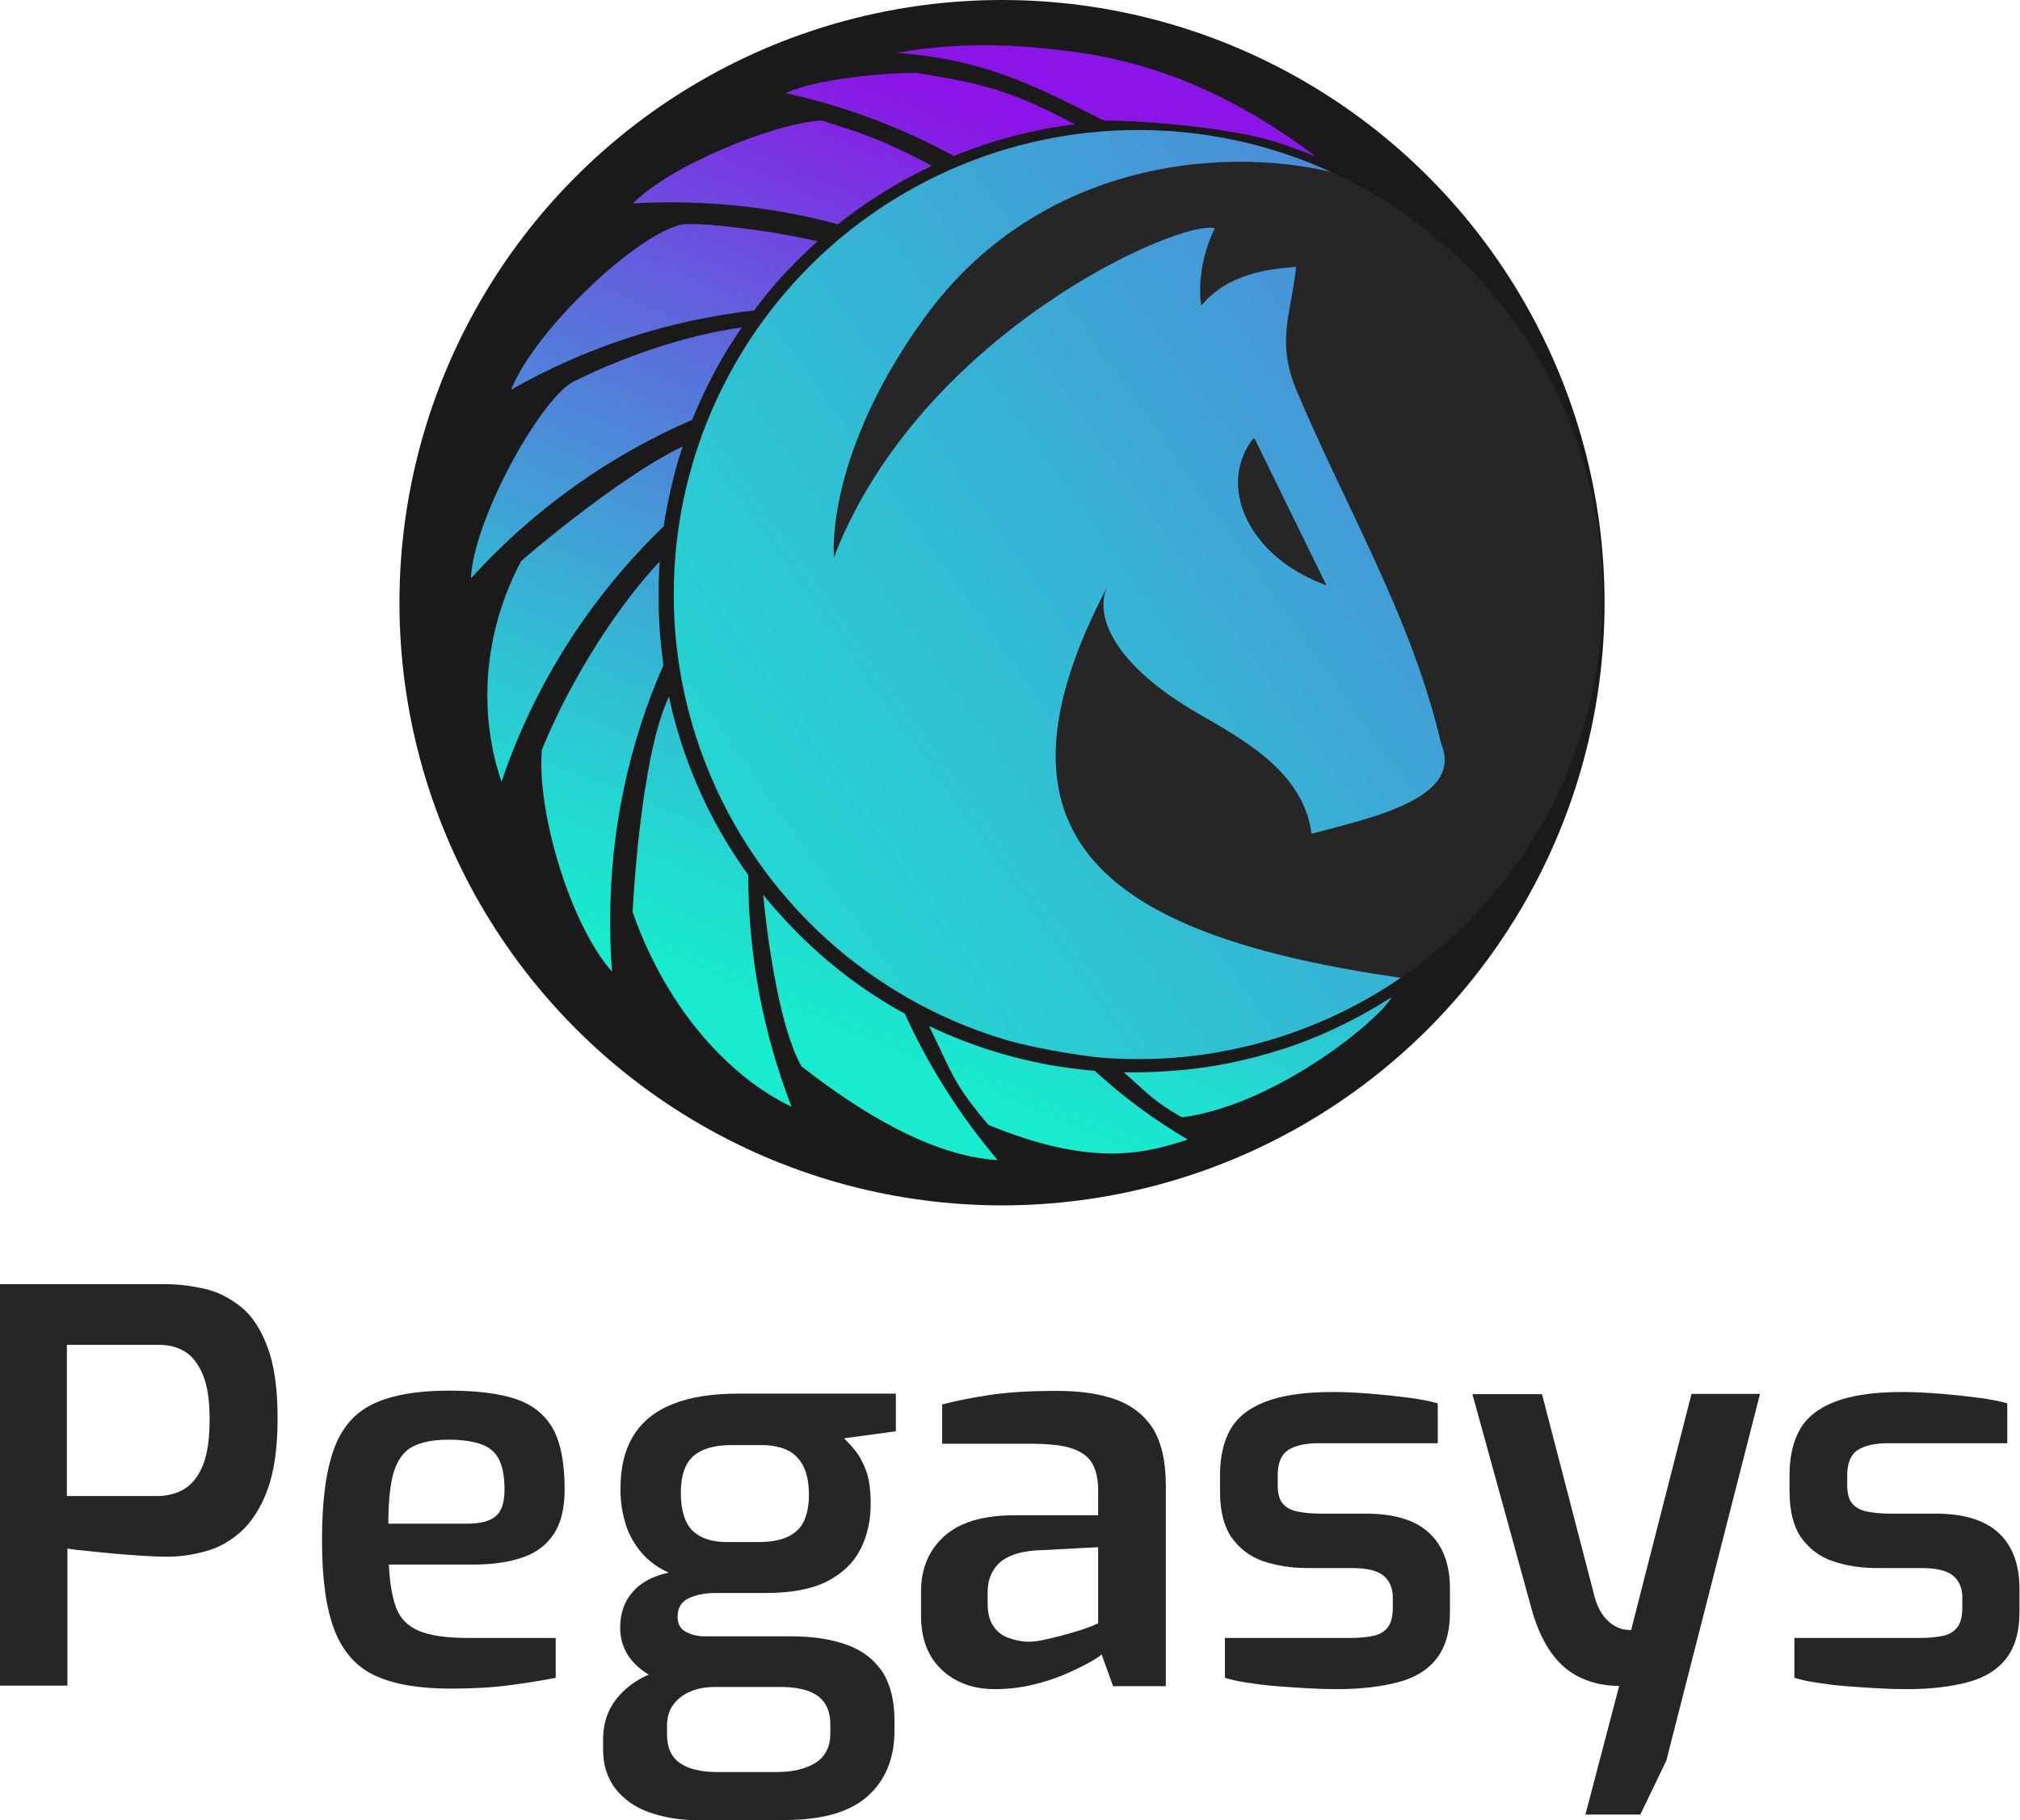 <?xml version="1.0" encoding="utf-8"?>
<!-- Generator: Adobe Illustrator 26.0.0, SVG Export Plug-In . SVG Version: 6.00 Build 0)  -->
<svg version="1.1" id="Camada_1" xmlns="http://www.w3.org/2000/svg" xmlns:xlink="http://www.w3.org/1999/xlink" x="0px" y="0px"
	 viewBox="0 0 745.9 672" style="enable-background:new 0 0 745.9 672;" xml:space="preserve">
<style type="text/css">
	.st0{fill:#1A1A1A;}
	.st1{clip-path:url(#SVGID_00000063596473438516433870000003347605322330285447_);fill:#262626;}
	
		.st2{clip-path:url(#SVGID_00000063596473438516433870000003347605322330285447_);fill:url(#SVGID_00000173881110187057181860000018023846680309559223_);}
	.st3{fill:url(#SVGID_00000013892122567582677670000004065214024534331301_);}
	.st4{fill:url(#SVGID_00000080901399637229557650000006009269791552673960_);}
	.st5{fill:url(#SVGID_00000008121398736216304180000000730279204201866136_);}
	.st6{fill:url(#SVGID_00000165914255036420276760000016972828368253745305_);}
	.st7{fill:url(#SVGID_00000117672132717691203690000010381827481436135349_);}
	.st8{fill:url(#SVGID_00000044871286892658881360000000047378790370173329_);}
	.st9{fill:url(#SVGID_00000062186908247049431270000009409910553393127055_);}
	.st10{fill:url(#SVGID_00000090984020715327013970000017222706039420293511_);}
	.st11{fill:url(#SVGID_00000156551490408299298100000009387176698436860043_);}
	.st12{fill:url(#SVGID_00000019678404182838401990000016257131591964302980_);}
	.st13{fill:url(#SVGID_00000000938165238588031100000004971046170255116423_);}
	.st14{fill:#262626;}
</style>
<g>
	<g>
		<g>
			<circle class="st0" cx="370" cy="222.5" r="222.5"/>
			<g>
				<defs>
					<circle id="SVGID_1_" cx="420.3" cy="219.5" r="171.5"/>
				</defs>
				<clipPath id="SVGID_00000129176229575194777490000001822502504552142747_">
					<use xlink:href="#SVGID_1_"  style="overflow:visible;"/>
				</clipPath>
				
					<circle style="clip-path:url(#SVGID_00000129176229575194777490000001822502504552142747_);fill:#262626;" cx="448" cy="269.1" r="234.7"/>
				
					<linearGradient id="SVGID_00000049200487459799303540000013588954238307807646_" gradientUnits="userSpaceOnUse" x1="-5.058" y1="518.596" x2="980.386" y2="-180.91">
					<stop  offset="0.186" style="stop-color:#19EBCE"/>
					<stop  offset="0.265" style="stop-color:#21DCD0"/>
					<stop  offset="0.42" style="stop-color:#36B4D4"/>
					<stop  offset="0.633" style="stop-color:#5873DB"/>
					<stop  offset="0.895" style="stop-color:#871BE5"/>
					<stop  offset="0.91" style="stop-color:#8A15E6"/>
				</linearGradient>
				
					<path style="clip-path:url(#SVGID_00000129176229575194777490000001822502504552142747_);fill:url(#SVGID_00000049200487459799303540000013588954238307807646_);" d="
					M442.4,263.4c17.1,9.9,38.9,21.6,41.9,44.4c22.7-6,56.4-13.2,47.8-33.4c-10.7-46.3-35.4-87.4-53.7-131.1
					c-1.3-3.1-2.3-6.7-2.9-10c-2.2-11.7,2-22.9,3.1-34.8c-4.4,0.6-23.8,0.6-34.9,14.2c-0.3,0.4-2.5-13.6,4.9-28.4
					c-12.3-3.7-108.5,38.2-140.7,121.5c-0.8-19.2,7-52,33.4-88.4c40.8-56.4,107.2-63.9,149.9-54c-7.4-3.2-8.5-5.3-25.5-11.3
					c-10-3.5-24.5-6.3-31-6.3c-117.1-0.3-193,68.9-199.2,191c-4.7,92.8,95.9,155.2,201.5,155.5c36.5,0.1,60.5-16.3,80.3-31.3
					C409.4,345.5,359.3,310.2,409.2,216C403.6,226.5,410.6,245,442.4,263.4z M462.9,161.7c0.1,0.2,0.2,0.3,0.2,0.5
					c0.1-0.1,0.1-0.2,0.2-0.2c9.4,19.1,17.9,36.6,26.5,54.1c-3.1-1.1-6.1-2.5-8.9-4C459.3,200.5,450.3,177.8,462.9,161.7z"/>
			</g>
		</g>
		<g>
			
				<linearGradient id="SVGID_00000162319928870475485510000002896304071910794638_" gradientUnits="userSpaceOnUse" x1="182.901" y1="425.029" x2="360.902" y2="-1.348">
				<stop  offset="0.186" style="stop-color:#19EBCE"/>
				<stop  offset="0.265" style="stop-color:#21DCD0"/>
				<stop  offset="0.42" style="stop-color:#36B4D4"/>
				<stop  offset="0.633" style="stop-color:#5873DB"/>
				<stop  offset="0.895" style="stop-color:#871BE5"/>
				<stop  offset="0.91" style="stop-color:#8A15E6"/>
			</linearGradient>
			<path style="fill:url(#SVGID_00000162319928870475485510000002896304071910794638_);" d="M396.9,45.9
				c-15.6,1.9-30.6,5.9-44.7,11.7c-19.2-10.5-40.1-18.4-62-23.2c10.5-5.2,35.7-7.5,48-7.5C364.5,31,374.3,34,396.9,45.9z"/>
			
				<linearGradient id="SVGID_00000164492255661615430090000000793620832554554046_" gradientUnits="userSpaceOnUse" x1="146.29" y1="409.745" x2="324.292" y2="-16.632">
				<stop  offset="0.186" style="stop-color:#19EBCE"/>
				<stop  offset="0.265" style="stop-color:#21DCD0"/>
				<stop  offset="0.42" style="stop-color:#36B4D4"/>
				<stop  offset="0.633" style="stop-color:#5873DB"/>
				<stop  offset="0.895" style="stop-color:#871BE5"/>
				<stop  offset="0.91" style="stop-color:#8A15E6"/>
			</linearGradient>
			<path style="fill:url(#SVGID_00000164492255661615430090000000793620832554554046_);" d="M344.1,61.2c-0.5,0.3-1.1,0.5-1.6,0.8
				c-11.8,5.7-22.9,12.7-33.1,20.8c-19.6-5.3-40.2-8.1-61.5-8.1c-4.8,0-9.5,0.1-14.2,0.4c14.1-14.2,52.3-29.7,69.7-30.6
				C317.7,49,324.7,51,344.1,61.2z"/>
			
				<linearGradient id="SVGID_00000156587845341759926840000012629411728891853462_" gradientUnits="userSpaceOnUse" x1="126.343" y1="401.417" x2="304.344" y2="-24.959">
				<stop  offset="0.186" style="stop-color:#19EBCE"/>
				<stop  offset="0.265" style="stop-color:#21DCD0"/>
				<stop  offset="0.42" style="stop-color:#36B4D4"/>
				<stop  offset="0.633" style="stop-color:#5873DB"/>
				<stop  offset="0.895" style="stop-color:#871BE5"/>
				<stop  offset="0.91" style="stop-color:#8A15E6"/>
			</linearGradient>
			<path style="fill:url(#SVGID_00000156587845341759926840000012629411728891853462_);" d="M301.9,89.1c-1,0.9-2,1.8-3,2.7
				c-1.1,1-2.1,2-3.1,3c-6.3,6.1-12.1,12.7-17.3,19.8c-32.4,3.7-62.8,13.9-89.8,29.3c8.8-22.1,46.8-58,63.5-61.1
				C259.6,82.1,284.6,85,301.9,89.1z"/>
			
				<linearGradient id="SVGID_00000041267970659380106920000007622100925718036895_" gradientUnits="userSpaceOnUse" x1="124.581" y1="400.682" x2="302.583" y2="-25.695">
				<stop  offset="0.186" style="stop-color:#19EBCE"/>
				<stop  offset="0.265" style="stop-color:#21DCD0"/>
				<stop  offset="0.42" style="stop-color:#36B4D4"/>
				<stop  offset="0.633" style="stop-color:#5873DB"/>
				<stop  offset="0.895" style="stop-color:#871BE5"/>
				<stop  offset="0.91" style="stop-color:#8A15E6"/>
			</linearGradient>
			<path style="fill:url(#SVGID_00000041267970659380106920000007622100925718036895_);" d="M273.9,120.9c-1.4,2-2.7,4.1-4.1,6.2
				c-0.9,1.4-1.8,2.9-2.6,4.3c-4.4,7.5-8.3,15.4-11.6,23.6c-31.3,13.5-59.1,33.6-81.7,58.5c0.8-21.8,26.8-68.6,38.9-73.1
				C212.8,140.4,242.1,125.2,273.9,120.9z"/>
			
				<linearGradient id="SVGID_00000171686608911913391040000005912154474406942877_" gradientUnits="userSpaceOnUse" x1="133.447" y1="404.383" x2="311.449" y2="-21.994">
				<stop  offset="0.186" style="stop-color:#19EBCE"/>
				<stop  offset="0.265" style="stop-color:#21DCD0"/>
				<stop  offset="0.42" style="stop-color:#36B4D4"/>
				<stop  offset="0.633" style="stop-color:#5873DB"/>
				<stop  offset="0.895" style="stop-color:#871BE5"/>
				<stop  offset="0.91" style="stop-color:#8A15E6"/>
			</linearGradient>
			<path style="fill:url(#SVGID_00000171686608911913391040000005912154474406942877_);" d="M252.1,164.8c-0.5,1.4-0.9,2.9-1.4,4.3
				c-0.5,1.5-0.9,3.1-1.3,4.6c-1.8,6.7-3.3,13.6-4.3,20.6c-26.9,25.9-47.7,58.1-59.9,94.3c-7.3-21.2-8.7-51.2,7.2-81.4
				C192.5,206.9,228.5,176,252.1,164.8z"/>
			
				<linearGradient id="SVGID_00000078752803221092249690000001250797956353388462_" gradientUnits="userSpaceOnUse" x1="170.43" y1="419.823" x2="348.432" y2="-6.554">
				<stop  offset="0.186" style="stop-color:#19EBCE"/>
				<stop  offset="0.265" style="stop-color:#21DCD0"/>
				<stop  offset="0.42" style="stop-color:#36B4D4"/>
				<stop  offset="0.633" style="stop-color:#5873DB"/>
				<stop  offset="0.895" style="stop-color:#871BE5"/>
				<stop  offset="0.91" style="stop-color:#8A15E6"/>
			</linearGradient>
			<path style="fill:url(#SVGID_00000078752803221092249690000001250797956353388462_);" d="M225.3,340c0,6.3,0.2,12.5,0.7,18.7
				c-15.6-17.6-27.9-59.5-25.9-81.9c11.6-28.4,29.7-55,43.5-69.5c-0.1,1.3-0.2,2.6-0.2,4c-0.2,3-0.2,6-0.2,9c0,8.6,0.6,17,1.8,25.2
				C232.3,274.4,225.3,306.4,225.3,340z"/>
			
				<linearGradient id="SVGID_00000044890050985229887280000017230867615212079032_" gradientUnits="userSpaceOnUse" x1="224.025" y1="442.197" x2="402.026" y2="15.821">
				<stop  offset="0.186" style="stop-color:#19EBCE"/>
				<stop  offset="0.265" style="stop-color:#21DCD0"/>
				<stop  offset="0.42" style="stop-color:#36B4D4"/>
				<stop  offset="0.633" style="stop-color:#5873DB"/>
				<stop  offset="0.895" style="stop-color:#871BE5"/>
				<stop  offset="0.91" style="stop-color:#8A15E6"/>
			</linearGradient>
			<path style="fill:url(#SVGID_00000044890050985229887280000017230867615212079032_);" d="M292.3,408.6
				c-22-10.5-45.7-34.9-58.7-71.9c0,0,2.7-57,13.4-79.5c0.1,0.3,0.1,0.5,0.2,0.8c0.6,2.9,1.3,5.8,2.1,8.6
				c5.6,20.5,14.8,39.6,27,56.4C276.3,353.2,282,382.1,292.3,408.6z"/>
			
				<linearGradient id="SVGID_00000126281454848325901980000008231331364657964704_" gradientUnits="userSpaceOnUse" x1="287.714" y1="468.786" x2="465.715" y2="42.409">
				<stop  offset="0.186" style="stop-color:#19EBCE"/>
				<stop  offset="0.265" style="stop-color:#21DCD0"/>
				<stop  offset="0.42" style="stop-color:#36B4D4"/>
				<stop  offset="0.633" style="stop-color:#5873DB"/>
				<stop  offset="0.895" style="stop-color:#871BE5"/>
				<stop  offset="0.91" style="stop-color:#8A15E6"/>
			</linearGradient>
			<path style="fill:url(#SVGID_00000126281454848325901980000008231331364657964704_);" d="M368.4,428.3
				c-24.6-1.5-51-17.9-72.4-34.6c-7.6-13-12.3-43.8-14.2-63.4c0.3,0.3,0.5,0.7,0.8,1c1.6,2,3.3,3.9,5,5.8
				c12.8,14.4,27.9,26.7,44.8,36.2c0.6,0.3,1.1,0.6,1.7,0.9C343,393.8,354.6,412,368.4,428.3z"/>
			
				<linearGradient id="SVGID_00000106858510303512528310000001618181351748480654_" gradientUnits="userSpaceOnUse" x1="351.028" y1="495.218" x2="529.03" y2="68.841">
				<stop  offset="0.186" style="stop-color:#19EBCE"/>
				<stop  offset="0.265" style="stop-color:#21DCD0"/>
				<stop  offset="0.42" style="stop-color:#36B4D4"/>
				<stop  offset="0.633" style="stop-color:#5873DB"/>
				<stop  offset="0.895" style="stop-color:#871BE5"/>
				<stop  offset="0.91" style="stop-color:#8A15E6"/>
			</linearGradient>
			<path style="fill:url(#SVGID_00000106858510303512528310000001618181351748480654_);" d="M438.6,420.7
				c-14.4,4.6-34.2,10.9-73.6-5.4c-12.8-15.1-13.2-18.5-21.9-36.5c17.2,8.2,36,13.8,55.8,16c1.8,0.2,3.5,0.4,5.3,0.5
				C414.8,405,426.3,413.5,438.6,420.7z"/>
			
				<linearGradient id="SVGID_00000063605650750770262900000009114631514461287325_" gradientUnits="userSpaceOnUse" x1="237.545" y1="447.841" x2="415.547" y2="21.465">
				<stop  offset="0.186" style="stop-color:#19EBCE"/>
				<stop  offset="0.265" style="stop-color:#21DCD0"/>
				<stop  offset="0.42" style="stop-color:#36B4D4"/>
				<stop  offset="0.633" style="stop-color:#5873DB"/>
				<stop  offset="0.895" style="stop-color:#871BE5"/>
				<stop  offset="0.91" style="stop-color:#8A15E6"/>
			</linearGradient>
			<path style="fill:url(#SVGID_00000063605650750770262900000009114631514461287325_);" d="M485.9,57.8c-3.7-1.5-7.4-2.9-11.2-4.2
				c-1.2-0.4-2.4-0.8-3.6-1.2c-16.2-5-45.8-7.8-63.6-7.9c-27.1-13.8-44.8-22.6-76.7-25c29.5-5.1,52.3-2,64.8-0.5
				C422.3,22.4,452.4,32.5,485.9,57.8z"/>
			
				<linearGradient id="SVGID_00000020387587598426105010000007879493704015549852_" gradientUnits="userSpaceOnUse" x1="407.336" y1="518.725" x2="585.338" y2="92.349">
				<stop  offset="0.186" style="stop-color:#19EBCE"/>
				<stop  offset="0.265" style="stop-color:#21DCD0"/>
				<stop  offset="0.42" style="stop-color:#36B4D4"/>
				<stop  offset="0.633" style="stop-color:#5873DB"/>
				<stop  offset="0.895" style="stop-color:#871BE5"/>
				<stop  offset="0.91" style="stop-color:#8A15E6"/>
			</linearGradient>
			<path style="fill:url(#SVGID_00000020387587598426105010000007879493704015549852_);" d="M513.9,368.1
				c-4.7,8.7-43.2,40-77.5,44.4c-11.1-6.5-11.8-8.2-21.4-16.6c1.3,0,2.6,0,3.9,0c5.6,0,11.1-0.3,16.6-0.8c0.5,0,1-0.1,1.5-0.1
				c12-1.2,23.6-3.6,34.7-7.1c1-0.3,1.9-0.6,2.9-0.9c4-1.3,7.9-2.8,11.8-4.4C495.9,378.6,505.2,373.7,513.9,368.1z"/>
		</g>
	</g>
	<g>
		<path class="st14" d="M0,622.4V474.1h61.3c4.7,0,9.4,0.6,14.3,1.7c4.8,1.1,9.3,3.4,13.4,6.7c4.1,3.3,7.4,8.3,9.8,14.9
			c2.5,6.6,3.7,15.3,3.7,26.3c0,11-1.3,19.8-3.8,26.5c-2.5,6.7-5.9,11.8-9.9,15.4c-4.1,3.6-8.5,6-13.3,7.2
			c-4.8,1.3-9.3,1.9-13.8,1.9c-2.3,0-5.1-0.1-8.5-0.3s-7-0.5-10.6-0.8c-3.7-0.3-7.1-0.7-10.2-1c-3.1-0.3-5.7-0.6-7.5-0.9v50.6H0z
			 M24.7,552.3h33.3c3.9,0,7.3-0.9,10.2-2.7c2.9-1.8,5.2-4.8,6.8-8.8c1.6-4.1,2.4-9.7,2.4-16.8c0-7-0.8-12.5-2.5-16.5
			c-1.7-4-3.9-6.9-6.6-8.5c-2.7-1.7-5.9-2.5-9.5-2.5H24.7V552.3z"/>
		<path class="st14" d="M166.3,623.4c-11.7,0-20.9-1.6-27.8-4.8c-6.9-3.2-11.9-8.8-15-16.8c-3.1-8-4.6-19.1-4.6-33.2
			c0-14.5,1.5-25.7,4.4-33.6c2.9-8,7.8-13.6,14.7-16.8c6.8-3.2,16.1-4.8,27.7-4.8c10.3,0,18.6,1,24.8,3.1c6.2,2.1,10.8,5.8,13.7,11
			c2.9,5.3,4.3,12.8,4.3,22.4c0,6.8-1.3,12.3-4,16.4c-2.7,4.1-6.5,7-11.6,8.7c-5,1.7-10.9,2.6-17.8,2.6h-31.5c0.3,6.7,1.2,12,2.7,16
			c1.5,4,4.4,6.8,8.4,8.5c4.1,1.7,10.1,2.6,18,2.6h32.5v14.7c-5.5,1.1-11.3,2-17.4,2.8C181.8,623,174.6,623.4,166.3,623.4z
			 M143.4,562.5h29.3c4.7,0,8.1-0.9,10.3-2.7s3.3-5.1,3.3-9.9c0-4.7-0.7-8.4-2-11c-1.3-2.7-3.5-4.6-6.6-5.7
			c-3.1-1.1-7.1-1.7-12.1-1.7c-5.6,0-10,0.9-13.3,2.6c-3.2,1.7-5.5,4.9-6.9,9.3C144.1,547.8,143.4,554.2,143.4,562.5z"/>
		<path class="st14" d="M258.1,672c-6.8,0-12.9-1-18.3-2.9c-5.4-1.9-9.5-4.9-12.6-8.8c-3-4-4.5-8.7-4.5-14.4v-3.8
			c0-5.9,1.7-10.9,5-15c3.3-4.1,7.6-7.2,12.9-9.3c5.2-2.1,10.6-3.2,16.3-3.2l7.2,8.2c-3.3,0-6.4,0.5-9,1.6c-2.7,1.1-4.8,2.7-6.4,4.8
			c-1.6,2.1-2.4,4.8-2.4,8v3.2c0,4.8,1.6,8.3,4.8,10.5c3.2,2.2,7.8,3.3,13.7,3.3h21.9c6.2,0,11-1.2,14.6-3.5
			c3.5-2.3,5.3-5.9,5.3-10.7v-3.4c0-2.9-0.6-5.4-1.8-7.4c-1.2-2-3.1-3.6-5.8-4.7c-2.7-1.1-6.3-1.7-10.8-1.7h-26.9
			c-10.7,0-18.8-2.1-24.2-6.2c-5.4-4.1-8.1-9.4-8.1-15.7c0-5.4,1.6-9.8,4.7-13.3c3.1-3.5,7.5-5.8,13.2-7c-4.6-2.1-8.1-4.9-10.7-8.2
			c-2.6-3.3-4.5-7-5.5-10.8c-1.1-3.9-1.6-7.8-1.6-11.9c0-8.2,1.7-14.8,5-20c3.3-5.2,8.2-9,14.7-11.5c6.4-2.5,14.4-3.7,23.9-3.7h58.1
			v13.9l-19.1,2.6c1.3,1.3,2.8,2.9,4.3,4.8c1.5,1.9,2.8,4.4,3.9,7.4c1.1,3.1,1.6,7.1,1.6,12.1c0,6-1.2,11.5-3.7,16.5
			c-2.5,5-6.5,8.9-12.2,11.9c-5.6,2.9-13.2,4.4-22.7,4.4h-18.3c-4.3,0-7.8,0.7-10.4,2c-2.7,1.3-4,3.6-4,6.8c0,2.7,1.1,4.6,3.2,5.6
			c2.1,1.1,4.4,1.6,6.8,1.6h31.9c8.2,0,15.1,1.1,20.8,3.2c5.7,2.1,10,5.5,13,10c2.9,4.6,4.4,10.6,4.4,18.1v3.4
			c0,10.3-3.3,18.4-9.9,24.3c-6.6,5.9-16.8,8.8-30.4,8.8H258.1z M268.4,569.3H280c5,0,8.8-0.8,11.6-2.3c2.7-1.5,4.6-3.6,5.6-6.2
			c1-2.6,1.5-5.5,1.5-8.7c0-4.6-0.7-8.2-2.1-10.9c-1.4-2.7-3.4-4.7-6-5.9c-2.6-1.2-5.8-1.8-9.5-1.8h-11.2c-6,0-10.6,1.3-13.8,4
			c-3.1,2.7-4.7,7.2-4.7,13.7c0,6.4,1.5,11.1,4.4,14C258.7,567.9,262.9,569.3,268.4,569.3z"/>
		<path class="st14" d="M367.4,623.6c-8,0-14.6-2.4-19.7-7.2c-5.1-4.8-7.6-11.5-7.6-19.9v-9c0-8.3,2.8-15.1,8.5-20.3
			c5.7-5.2,14.4-7.8,26.2-7.8h30.7v-9.4c0-3.7-0.7-6.9-2-9.4c-1.3-2.5-3.8-4.5-7.2-5.7c-3.5-1.3-8.8-1.9-15.9-1.9h-32.5v-14.5
			c5-1.3,10.8-2.5,17.5-3.5c6.7-1,14.7-1.5,23.9-1.5c8.8-0.1,16.3,0.9,22.5,3.1c6.2,2.2,10.8,5.9,14,10.9c3.1,5.1,4.7,12.1,4.7,20.9
			v74.1H411l-4.2-11.7c-0.9,0.8-2.6,1.9-5,3.2c-2.4,1.3-5.4,2.8-9,4.3c-3.6,1.5-7.6,2.8-12,3.8C376.4,623.1,372,623.6,367.4,623.6z
			 M379.5,606.1c1.7,0,3.7-0.2,5.9-0.7c2.2-0.5,4.5-1,6.7-1.6c2.3-0.6,4.4-1.2,6.3-1.8c1.9-0.6,3.5-1.2,4.8-1.7c1.3-0.5,2-0.9,2.3-1
			v-28.1l-23.3,1.2c-6.2,0.5-10.6,2.1-13.4,4.8c-2.7,2.7-4.1,6.2-4.1,10.6v4.4c0,3.3,0.7,6.1,2.1,8.1c1.4,2.1,3.2,3.5,5.4,4.3
			C374.6,605.5,376.9,606,379.5,606.1z"/>
		<path class="st14" d="M493.8,623.6c-3.1,0-6.6-0.1-10.5-0.3c-4-0.2-7.9-0.5-11.9-0.8c-4-0.3-7.6-0.8-10.9-1.3
			c-3.3-0.5-6.1-1.1-8.2-1.8v-14.7h46.4c3.3,0,6.2-0.3,8.5-0.8c2.3-0.5,4.1-1.6,5.3-3.2c1.2-1.6,1.8-4,1.8-7.2v-3.8
			c0-3.3-1.1-6-3.3-7.9c-2.2-1.9-6.1-2.9-11.6-2.9h-16.3c-6.3,0-11.9-0.9-16.8-2.6c-4.9-1.7-8.7-4.7-11.6-8.8
			c-2.8-4.1-4.2-9.8-4.2-16.9v-6c0-6.8,1.3-12.5,3.9-17c2.6-4.5,7-7.9,13.1-10.2c6.1-2.3,14.2-3.5,24.4-3.5c4.3,0,8.9,0.2,13.9,0.6
			c5,0.4,9.7,0.9,14.3,1.5c4.6,0.6,8.2,1.3,10.8,2.1v14.7h-43.8c-5,0-8.7,0.8-11.4,2.5c-2.6,1.7-3.9,4.8-3.9,9.3v3.8
			c0,2.9,0.6,5.2,1.8,6.6c1.2,1.5,3,2.5,5.4,3c2.4,0.5,5.3,0.8,8.6,0.8h16.7c10.6,0,18.4,2.4,23.5,7.2c5.1,4.8,7.6,11.7,7.6,20.5
			v8.8c0,7.2-1.7,12.9-5,17.1c-3.3,4.2-8.1,7.1-14.4,8.7S502.5,623.6,493.8,623.6z"/>
		<path class="st14" d="M585.4,670l12.5-47.6c-5.2,0-9.9-1-14.2-3s-7.8-5-10.7-9c-2.9-4-5.4-9.2-7.2-15.5l-22.1-80.2h25.7l19.5,75.1
			c0.9,3.1,2.1,5.4,3.4,7c1.3,1.6,2.7,2.8,4,3.5c1.3,0.7,2.6,1.2,3.7,1.3c1.1,0.1,1.9,0.2,2.3,0.2l22.3-87.2h25.3l-34.6,135.4
			l-9.6,19.9H585.4z"/>
		<path class="st14" d="M704.1,623.6c-3.1,0-6.6-0.1-10.5-0.3c-4-0.2-7.9-0.5-11.9-0.8c-4-0.3-7.6-0.8-10.9-1.3
			c-3.3-0.5-6.1-1.1-8.2-1.8v-14.7h46.4c3.3,0,6.2-0.3,8.5-0.8c2.3-0.5,4.1-1.6,5.3-3.2s1.8-4,1.8-7.2v-3.8c0-3.3-1.1-6-3.3-7.9
			c-2.2-1.9-6.1-2.9-11.6-2.9h-16.3c-6.3,0-11.9-0.9-16.8-2.6c-4.9-1.7-8.7-4.7-11.6-8.8c-2.8-4.1-4.2-9.8-4.2-16.9v-6
			c0-6.8,1.3-12.5,3.9-17c2.6-4.5,7-7.9,13.1-10.2c6.1-2.3,14.2-3.5,24.4-3.5c4.3,0,8.9,0.2,13.9,0.6c5,0.4,9.7,0.9,14.3,1.5
			c4.6,0.6,8.2,1.3,10.8,2.1v14.7h-43.8c-5,0-8.7,0.8-11.4,2.5c-2.6,1.7-3.9,4.8-3.9,9.3v3.8c0,2.9,0.6,5.2,1.8,6.6
			c1.2,1.5,3,2.5,5.4,3c2.4,0.5,5.3,0.8,8.6,0.8h16.7c10.6,0,18.4,2.4,23.5,7.2c5.1,4.8,7.6,11.7,7.6,20.5v8.8
			c0,7.2-1.7,12.9-5,17.1c-3.3,4.2-8.1,7.1-14.4,8.7C720.3,622.7,712.8,623.6,704.1,623.6z"/>
	</g>
</g>
</svg>
